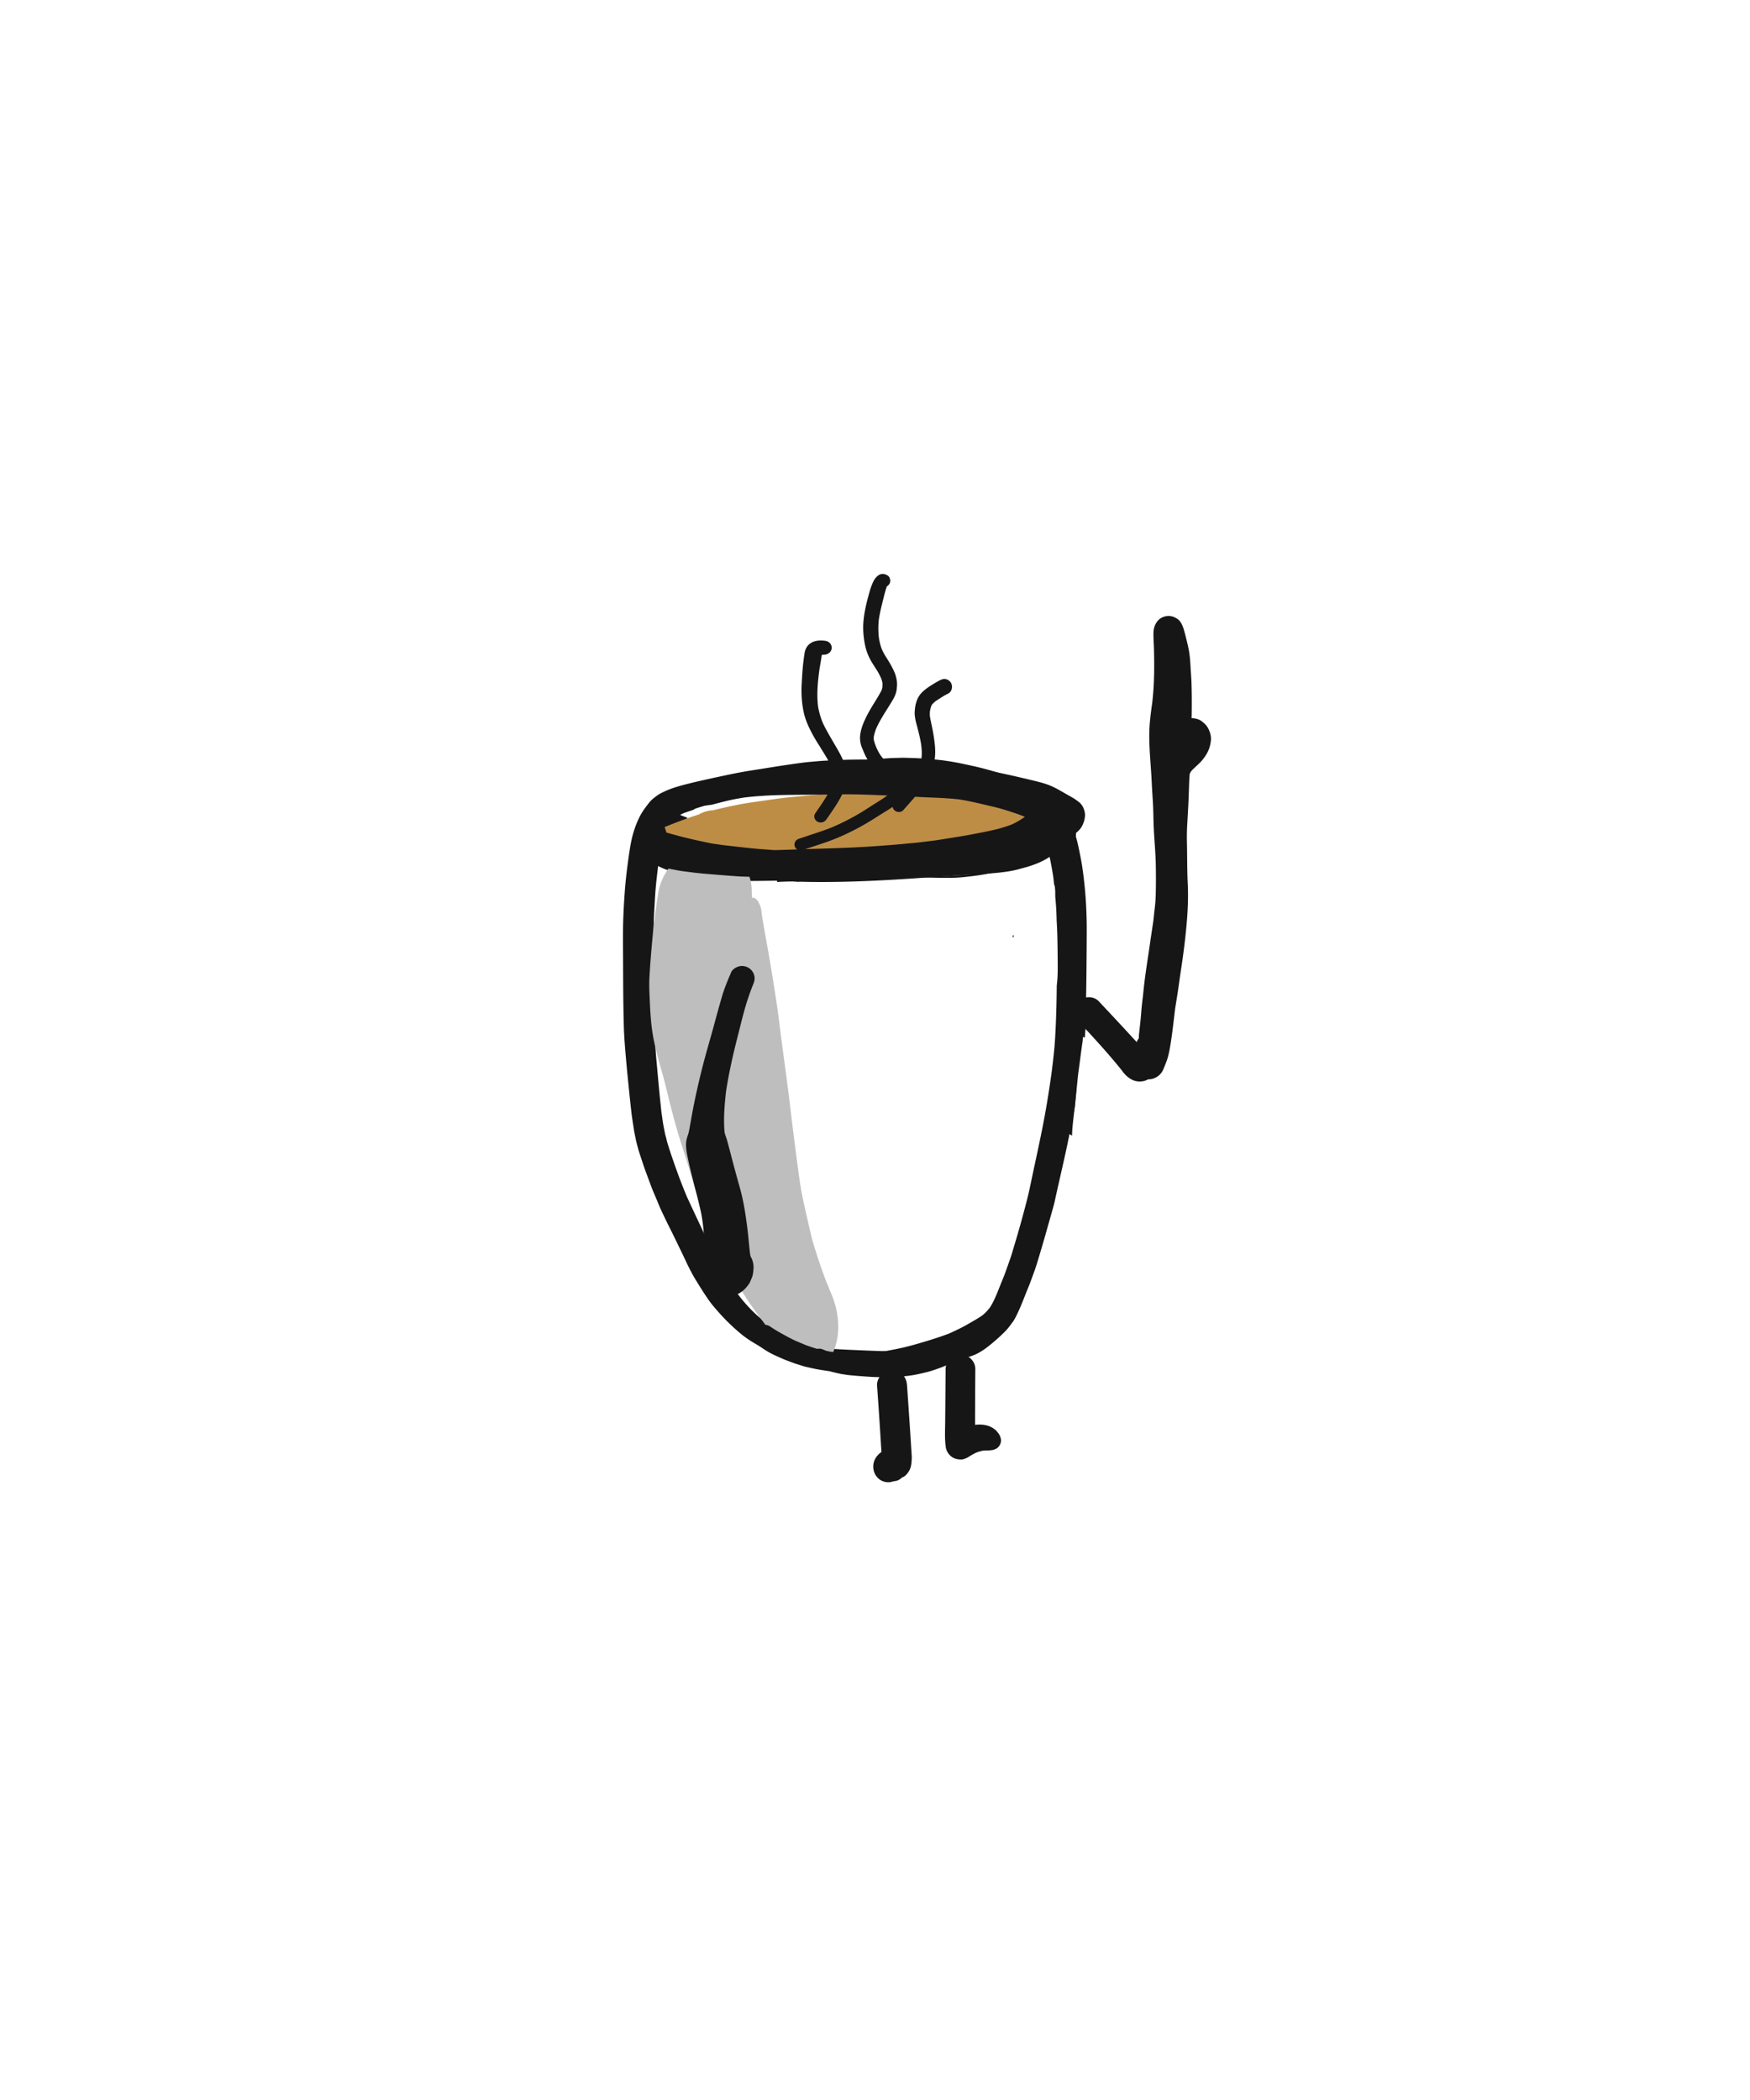 <svg width="500" height="600" xmlns="http://www.w3.org/2000/svg"><g fill="none" fill-rule="evenodd"><path d="M310.5 265.73c0-6.186-.416-12.381-1.355-18.5-.223-1.433-.517-2.855-.805-4.278-.29-1.41-.61-2.82-1.024-4.197-.452-1.507-1.253-2.836-1.944-4.234-.71-1.431-1.713-2.673-2.868-3.77-1.028-.975-2.06-1.979-3.154-2.882-1.287-1.063-2.592-2.116-4.064-2.915-1.308-.71-2.695-1.275-4.055-1.874-1.605-.705-3.231-1.379-4.896-1.93a85.711 85.711 0 00-8.326-2.291c-3.256-.725-6.545-1.414-9.865-1.758-1.756-.181-3.5-.32-5.263-.432-1.45-.09-2.908-.114-4.364-.161-.82-.028-1.655.026-2.479.043a38.98 38.98 0 00-1.962.077c-1.776.123-3.546.262-5.315.428-3.24.305-6.438.917-9.588 1.727-1.546.398-3.088.79-4.605 1.297-1.419.474-2.809 1.05-4.196 1.61-.873.355-1.737.728-2.597 1.115a14.54 14.54 0 00-2.613 1.53c-.595.434-1.16.88-1.662 1.408.894-.157 1.79-.307 2.686-.45 2.512-.396 5.016-.815 7.548-1.095 2.31-.258 4.613-.547 6.936-.688 1.696-.104 3.39-.206 5.087-.311.816-.048 1.642-.137 2.46-.144l8.285-.068c.944-.01 1.892.06 2.836.093 1.315.048 2.627.096 3.94.141 1.302.046 2.61.194 3.909.29.259.018.515.04.775.063a138.78 138.78 0 013.998-.237c.696-.032 1.323.328 1.726.863.204.028.41.06.614.098 1.214.227 2.429.458 3.638.703 2.193.446 4.383.94 6.552 1.489 1.656.418 3.36.792 4.83 1.7.385.237.783.512 1.072.871 1.2.39 2.381.845 3.518 1.412.94.466 1.842 1.001 2.715 1.581.637.426 1.301.922 1.715 1.582.235.371.393.744.516 1.166.055.188.085.466.085.744 0 .275-.03.549-.098.735-.148.403-.3.78-.537 1.14-.182.28-.391.515-.632.738-.389.36-.869.673-1.342.91-1.107.553-2.274.965-3.431 1.4-1.043.391-2.104.755-3.191.999-1.117.25-2.24.426-3.364.637-1.08.205-2.163.396-3.245.59-1.135.2-2.267.414-3.41.578-1.407.203-2.817.382-4.227.55a319.998 319.998 0 01-14.14 1.35c-1.044.076-2.081.15-3.13.182-1.198.037-2.404.105-3.604.105-2.575.002-5.147-.005-7.723-.048-2.167-.039-4.34-.077-6.505-.177-1.346-.062-2.699-.091-4.045-.187-1.317-.093-2.633-.186-3.953-.282-.514-.037-1.028-.077-1.541-.121 1.323.551 2.683 1.029 4.023 1.516 2.913 1.06 5.976 1.755 9.005 2.39 3.28.69 6.623 1.156 9.961 1.459 3.24.293 6.47.516 9.72.648 3.072.126 6.145.217 9.217.126 1.533-.046 3.045-.223 4.564-.403a69.567 69.567 0 005.395-.833c2.947-.579 5.778-1.707 8.582-2.75 1.877-.696 3.75-1.386 5.592-2.169.8-.339 1.595-.687 2.373-1.078.108-.055.216-.112.322-.169a115.846 115.846 0 011.31 6.805c.107.856.204 1.713.294 2.57.16.3.24.621.24.963.082.67.082 1.36.08 2.045v.375c.062.715.122 1.431.18 2.148.124 1.542.185 3.086.215 4.632.087 1.466.158 2.933.197 4.403.058 2.29.088 4.577.102 6.869.004.767.014 1.534.014 2.301 0 1.33-.028 2.654-.16 3.976-.038.39-.079.78-.122 1.17a358.625 358.625 0 01-.069 4.684 275.757 275.757 0 01-.405 10.43c-.188 3.144-.57 6.264-.953 9.389-.825 5.993-1.796 11.96-3.022 17.887a974.92 974.92 0 01-2.1 9.916c-.631 2.911-1.182 5.85-1.916 8.735a305.64 305.64 0 01-3.768 13.524c-.328 1.082-.621 2.183-.996 3.246l-1.413 3.99c-.411 1.163-.907 2.3-1.362 3.448-.36.906-.723 1.807-1.087 2.71-.607 1.4-1.212 2.807-2.072 4.075-.557.689-1.146 1.356-1.803 1.95-.973.876-1.97 1.71-2.993 2.521a17.569 17.569 0 01-2.436 1.537 14.08 14.08 0 01-.775.239 98.234 98.234 0 01-3.925 2.137c-1.385.715-2.77 1.459-4.228 2.012-.682.257-1.357.499-2.074.647a46.14 46.14 0 01-1.199.223 52.98 52.98 0 01-2.608.37 37.5 37.5 0 01-3.536.256c2.69.982 5.478 1.545 8.287 2.073.664.125 1.332.23 2.001.337 1.665.266 3.336.6 5.026.51 1.173-.067 2.358-.285 3.493-.579 1.053-.272 2.109-.616 3.086-1.099 1.797-.885 3.393-2.167 4.913-3.462 1.194-1.015 2.333-2.052 3.418-3.186.688-.722 1.264-1.554 1.867-2.349.702-.926 1.169-2 1.66-3.045.82-1.746 1.505-3.56 2.22-5.35.52-1.305 1.08-2.605 1.546-3.927.509-1.443 1.078-2.875 1.523-4.336.963-3.16 1.897-6.322 2.793-9.504.425-1.514.857-3.025 1.282-4.538.378-1.354.797-2.715 1.094-4.09 1.327-6.111 2.802-12.192 4.04-18.322.564-2.802 1.169-5.601 1.673-8.414.014-.15.03-.3.043-.451l.81-8.19c.075-.77.198-1.54.298-2.306l.594-4.528c.15-1.138.313-2.27.482-3.402.12-1.7.268-3.4.42-5.096.166-1.855.307-3.717.526-5.565.007-.25.011-.498.015-.749.123-6.511.169-13.023.203-19.534v-.733zm-74.123 101.618l.17.304.076-.295a4.967 4.967 0 01-.245-.009" fill="#161616"/><path d="M226.05 244.21c-.723-.064-1.444-.135-2.164-.21-.234.808-.463 1.62-.696 2.43-.163.557-.246 1.146-.369 1.711A1378.091 1378.091 0 01222 252l.155-.01c.451-.031.902-.056 1.353-.071.616-.022 1.233-.047 1.847-.06.97-.025 1.927.008 2.888.072l.123-.63c.243-1.22.42-2.473.763-3.674.29-1.016.569-2.037.871-3.053-1.318-.116-2.635-.244-3.95-.364m-2.575 82.238l.027.124.023-.144-.05.02" fill="#161616"/><path d="M282.059 248.513l-.044.007-.043.005.087-.012m9.324-20.55c2.155.505 4.349.97 6.424 1.755.987.487 1.932 1.037 2.87 1.606.27.165.545.33.821.49a3.719 3.719 0 00-2.74 2c.147.277.259.562.35.873.054.189.086.466.086.744 0 .275-.03.55-.1.734-.149.403-.302.78-.54 1.14-.182.28-.393.513-.635.736-.39.36-.873.673-1.348.91-1.113.552-2.286.964-3.449 1.398-1.047.392-2.114.755-3.206.999-1.122.25-2.251.425-3.38.637-1.086.204-2.174.395-3.262.588-1.14.2-2.278.414-3.425.578-1.415.202-2.832.382-4.25.55a322.588 322.588 0 01-14.21 1.349c-1.049.075-2.09.15-3.144.182-1.205.036-2.416.104-3.623.104-2.587.002-5.172-.004-7.761-.048-2.178-.038-4.36-.077-6.536-.177-1.354-.061-2.713-.09-4.066-.187a2403.92 2403.92 0 01-3.972-.281c-2.27-.16-4.539-.403-6.804-.62-2.468-.24-4.925-.545-7.386-.847-2.503-.312-4.998-.727-7.492-1.119-1.172-.184-2.351-.345-3.524-.53-1.536-.241-3.108-.45-4.61-.857a25.323 25.323 0 01-2.587-.855c-.786-.31-1.565-.643-2.217-1.196-1.22-1.04-1.842-2.767-1.494-4.337.05-.228.12-.451.205-.668l-.183-.06c-.64-.206-1.268-.482-1.896-.732a19.4 19.4 0 011.108-.53c.88-.319 1.767-.612 2.659-.887.32-.246.666-.456 1.027-.623 1.114-.51 2.336-.609 3.536-.766.24-.032.481-.06.722-.086l.364-.096a250.36 250.36 0 018.924-2.187c.893-.2 1.79-.38 2.691-.55.147-.029.295-.058.442-.085 1.157-.211 2.313-.42 3.47-.632 2.276-.416 4.55-.835 6.835-1.194l.272-.043c1.357-.231 2.715-.454 4.077-.662l.84-.088a86.58 86.58 0 012.396-.301c2.323-.257 4.638-.545 6.97-.686l5.114-.312c.82-.048 1.65-.137 2.472-.144l8.326-.068c.949-.008 1.902.06 2.85.093 1.321.048 2.64.096 3.958.142.245.008.49.02.734.035a62.538 62.538 0 014.528.28c1.153-.079 2.309-.148 3.464-.2.7-.029 1.333.33 1.737.862.206.03.411.062.615.098 1.22.228 2.44.457 3.656.703 2.204.446 4.404.939 6.585 1.487.672.17 1.352.33 2.022.524 1.566.338 3.129.691 4.69 1.057m18.484 3.83c-.267-1.034-.742-1.96-1.597-2.625-.613-.478-1.213-.923-1.893-1.303-.704-.396-1.405-.794-2.104-1.196-1.2-.69-2.384-1.39-3.646-1.965-1.501-.682-3.085-1.117-4.683-1.513-1.574-.39-3.155-.756-4.735-1.127-2.948-.694-5.912-1.299-8.871-1.933-3.177-.68-6.345-1.424-9.545-1.979-.957-.166-1.917-.366-2.884-.468l-2.745-.293c-1.364-.146-2.744-.205-4.115-.25-3.28-.11-6.557-.126-9.837-.137-3.295-.011-6.589 0-9.884.041-1.523.018-3.042.084-4.564.13-.677.02-1.355.074-2.032.113-.768.043-1.54.064-2.308.132-1.78.157-3.566.285-5.337.523-1.76.239-3.515.48-5.27.748-3.083.471-6.159.98-9.24 1.456-2.998.464-5.956 1.091-8.92 1.726-2.984.638-5.979 1.287-8.94 2.03-1.452.364-2.898.737-4.315 1.22-.86.29-1.74.638-2.557 1.02a28.37 28.37 0 00-1.009.487c-.809.42-1.508.987-2.223 1.544-.533.419-.974.94-1.388 1.469-.676.867-1.323 1.73-1.89 2.67-.834 1.382-1.457 2.892-1.99 4.412-.967 2.753-1.394 5.707-1.796 8.587-.467 3.342-.86 6.717-1.088 10.085-.22 3.238-.407 6.487-.446 9.732-.032 2.961-.005 5.922.007 8.883.023 6.536.03 13.076.228 19.61.099 3.178.382 6.348.66 9.516.278 3.113.598 6.22.908 9.326.165 1.628.35 3.256.53 4.885.204 1.828.506 3.647.777 5.469.11.734.284 1.467.426 2.197a26.8 26.8 0 00.459 2c.187.692.347 1.397.572 2.075l.902 2.733a94.586 94.586 0 001.444 4.111c.59 1.545 1.127 3.123 1.774 4.644l1.022 2.42c.383.91.74 1.846 1.163 2.74.699 1.475 1.39 2.952 2.123 4.411 1.47 2.923 2.89 5.868 4.305 8.817.636 1.328 1.241 2.677 1.932 3.977.363.687.715 1.38 1.115 2.047.464.775.937 1.544 1.412 2.31a99.223 99.223 0 002.498 3.843c.947 1.385 2.062 2.67 3.175 3.92a55.699 55.699 0 006.49 6.234c1.28 1.039 2.675 1.935 4.096 2.763 1.435.84 2.877 1.626 4.388 2.324 1.559.723 3.172 1.303 4.801 1.845a124.11 124.11 0 004.65 1.475c.808.234 1.62.453 2.442.644 1.054.245 2.14.368 3.216.484 1.294.14 2.61.095 3.91.112 1.481.015 2.96.008 4.44.015 1.466.005 2.933.018 4.398.018 1.522 0 3.053.055 4.573-.006 1.455-.06 2.916-.089 4.37-.2a123.7 123.7 0 005.018-.469c3.115-.366 6.203-.93 9.106-2.156 1.784-.752 3.491-1.648 5.171-2.612 1.714-.985 3.285-2.09 4.63-3.546.75-.812.807-2.058 0-2.86-.758-.755-2.125-.812-2.875 0-.49.53-1.01 1.025-1.565 1.489-1.92 1.353-4.057 2.451-6.212 3.389-1.986.798-4.045 1.262-6.159 1.573-2.431.294-4.88.366-7.324.457-2.028.073-4.064.032-6.091-.04a918.59 918.59 0 01-7.04-.285c-2.502-.11-5.03-.207-7.518-.48-3.62-.566-7.062-1.947-10.456-3.293-1.255-.568-2.523-1.128-3.691-1.856a86.609 86.609 0 01-3.984-2.642 39.797 39.797 0 01-3.538-3.167 45.43 45.43 0 01-3.281-3.727c-1.49-1.954-2.9-3.937-4.139-6.061-1.397-2.388-2.722-4.794-3.883-7.304-2.386-5.16-4.859-10.28-7.217-15.45a168.86 168.86 0 01-2.167-5.479 250.57 250.57 0 01-2.333-6.615c-.332-.966-.622-1.949-.93-2.921-.176-.556-.295-1.133-.444-1.697-.11-.423-.244-.846-.325-1.276-.203-1.087-.447-2.176-.603-3.27-.134-.935-.267-1.871-.402-2.806-.311-2.975-.629-5.947-.887-8.924-.276-3.178-.61-6.356-.83-9.541-.438-6.338-.46-12.687-.486-19.038-.02-5.538-.062-11.078.013-16.612.02-1.477.14-2.961.216-4.437.07-1.317.146-2.634.235-3.948.185-2.65.514-5.292.825-7.93.325-2.255.695-4.518 1.3-6.712a194.19 194.19 0 002.94 2.035c1.533 1.041 3.06 2.098 4.643 3.065 1.925 1.176 4.048 2.11 6.283 2.476 1.19.196 2.39.362 3.586.514 3.137.4 6.28.762 9.43 1.067 1.441.141 2.879.273 4.326.366 1.668.107 3.341.266 5.011.316 1.881.057 3.762.114 5.641.168 1.556.048 3.12-.025 4.676-.047 2.928-.041 5.853-.194 8.774-.36h.013c1.509.055 3.015.112 4.52.162 1.68.06 3.37.02 5.052.03 1.355.009 2.72.061 4.075.017l5.935-.181c1.063-.035 2.132-.025 3.192-.11l5.21-.404a493.59 493.59 0 012.152-.168c.368-.03.695-.078 1.067-.13l.03-.004c.026-.004.053-.009.08-.012l.557-.075c-.154.02-.307.042-.46.063l1.317-.177-.098.014c.366-.048.734-.098 1.102-.148h.004c.215-.03.428-.059.642-.086l.28-.039c.255-.032.514-.066.77-.102h.002l.144-.019.881-.12a2.08 2.08 0 01-.084.011l.126-.015.034-.005-.007.001c.191-.024.382-.051.572-.076l.025-.003-.258.035a6.225 6.225 0 00-.01.001l-.294.04.531-.071.197-.027-.164.023.143-.02.135-.018-.022.002.046-.006h.002c.003 0 .006 0 .009-.002l-.004.001.02-.003-.05.007-.11.014c2.297-.307 4.576-.728 6.861-1.115a92.004 92.004 0 005.391-1.073c1.973-.453 3.934-.912 5.842-1.587.788-.28 1.552-.58 2.322-.917 1.303-.568 2.438-1.241 3.513-2.185.708-.621 1.071-1.608 1.376-2.458.137-.387.175-.798.164-1.215.782-.614 1.438-1.325 1.863-2.249.4-.87.699-1.869.699-2.854 0-.364-.041-.725-.133-1.08" fill="#161616"/><path d="M282.791 248.425l.011-.004-.03.009-.043.011.013-.003-.019.006a.01.01 0 01.006-.003l-.24.063a.06.06 0 00-.014.002h-.003l-.004.001c.007 0 .013-.002.02-.003l-.12.031-.01.003a269.304 269.304 0 01-.358.092l.358-.092.135-.034.002-.001-.002.001.226-.059-.224.058c.167-.043.336-.086.505-.133l-.209.055m.068.595l-.141.021c.047-.009.095-.015.141-.021m-.203.027l.057-.006-.219.029.162-.023-.165.024-.187.023a.858.858 0 01.032-.004l.11-.013-.188.024a.009.009 0 01-.005.001l.196-.026.146-.018.102-.014a.918.918 0 00.02-.003c.049-.006.098-.014.145-.021h-.003l.021-.003.006-.001-.001.001.004-.001h-.003l.012-.001h.005a46.973 46.973 0 01-.247.032" fill="#161616"/><path d="M282.507 248.498l-.019.003c.01 0 .017 0 .024-.003h-.005" fill="#161616"/><path d="M282.486 248.502l.01-.001.019-.003-.03.004z" fill="#161616"/><path d="M282.49 248.501h.01l.01-.003a.918.918 0 00-.02.003" fill="#161616"/><path d="M282.512 248.498h-.003l-.04.006.063-.008a.123.123 0 01-.02.002m-1.046.006l-.01.001.088-.01-.078.009m.048-.006a120687956860.437 120687956860.437 0 00.026-.003c.007 0 .013-.002.019-.003l-.045.006m-.637-.092l-.732.183-.145.036c.291-.07.584-.145.877-.219.041-.01.082-.02.123-.032l-.123.032m-4.502 1.111l-.05.007c.117-.015.234-.031.35-.048l-.3.041m-70.755-12.965c-.373.06-.747.116-1.12.172.547.266 1.1.49 1.657.668.058.02.112.035.168.055a4.09 4.09 0 01.175-.387c-.293-.168-.587-.337-.88-.508m99.064 26.526l-.007-.007-.233-.278a1.39 1.39 0 00-.256-.331 1.497 1.497 0 00-.93-.394 2.4 2.4 0 00-1.258.034l.001.013c.112 1.627.206 3.254.26 4.885a2.2 2.2 0 001.391-.826l.158-.077c.414-.218.596-.484.874-.832.208-.337.314-.703.316-1.092a2.077 2.077 0 00-.316-1.095m-15.344 4.255l.004.141c.004.097.004.191.008.289.07.011.14.023.211.039l.097-.604-.32.135" fill="#161616"/><path d="M300.292 234.153c-.09-1.03-1.298-3.56-2.075-4.24-1.494-1.304-2.874-2.604-4.901-2.986a101.76 101.76 0 00-4.045-.663c-1.451-.213-2.888-.296-4.353-.367-3.207-.153-6.405-.325-9.619-.383-3.168-.057-6.343.074-9.512.152-6.464.158-12.925.316-19.385.548-6.828.245-13.657.893-20.456 1.544-3.405.328-6.79.879-10.179 1.345-3.59.495-7.177 1.237-10.698 2.08-.41.1-.82.202-1.229.309a9.12 9.12 0 00-4.136 1.198c-3.287 1.045-6.52 2.279-9.704 3.57-1.52.617-2.727 2.264-3.205 3.785a6.484 6.484 0 00.38 4.815 6.416 6.416 0 003.758 3.228c1.65.527 3.221.289 4.777-.384.592-.256 1.186-.509 1.78-.76a9.226 9.226 0 003.978 2.557c2.43.477 4.735.8 7.19.94 1.506.086 3.012.06 4.517.024 3.196-.076 6.403.018 9.6.034 3.13.014 6.264-.16 9.396-.23 3.262-.068 6.523-.1 9.785-.132 6.289-.06 12.566.121 18.852.238 6.954.129 13.931-.16 20.833-1.037a103.94 103.94 0 004.758-.716c2.257-.39 4.363-1.1 6.511-1.909 1.413-.532 2.69-1.296 3.882-2.24 2.209-1.752 3.457-4.354 3.685-7.15.017-.198.023-.398.023-.598 0-.858-.13-1.716-.208-2.572" fill="#BD8D46"/><path d="M188.964 235.89l-.164.21c.053-.073.107-.144.164-.21m3.477-2.183a48.533 48.533 0 013.353-1.674c1.64-.648 3.322-1.15 5.007-1.677.628-.197 1.282-.332 1.921-.498.567-.145 1.134-.313 1.708-.436 1.387-.293 2.77-.645 4.167-.882l3.897-.66c1.26-.142 2.516-.293 3.78-.385 1.67-.122 3.33-.227 5.004-.284 3.235-.11 6.473-.118 9.708-.138 3.244-.023 6.487-.084 9.73-.118 2.924-.032 5.845.056 8.766.17 4.221.161 8.444.337 12.661.56 3.985.213 7.98.263 11.942.724 3.314.514 6.58 1.363 9.844 2.115 1.544.357 3.042.816 4.549 1.302 1.4.454 2.787.923 4.155 1.459l.191.088-.056.048a23.047 23.047 0 01-3.716 2.156c-2.86 1.106-5.883 1.758-8.893 2.331-1.446.277-2.892.58-4.344.825-2.81.475-5.622.925-8.44 1.359l-4.203.529c-1.566.198-3.146.311-4.715.466-2.966.29-5.95.502-8.92.71-6.605.469-13.226.605-19.842.825-2.816.096-5.633.2-8.449.27-.934-.067-1.867-.145-2.798-.21-2.96-.205-5.91-.541-8.859-.882-1.015-.116-2.03-.232-3.046-.35l-1.596-.232c-.624-.09-1.259-.152-1.876-.281-1.553-.323-3.108-.639-4.654-.998-1.569-.363-3.128-.727-4.683-1.152-.663-.18-1.325-.361-1.988-.54-.432-.118-.87-.25-1.313-.373a23.252 23.252 0 01-.802-2.524c.906-.595 1.853-1.122 2.81-1.643m102.034-2.297a2.12 2.12 0 01-.039.32l-.004.01c.014-.11.03-.221.043-.33m.63 3.115c.055.066.108.134.155.205-.054-.068-.107-.139-.161-.21.002.003.004.003.006.005m8.99-.209a3.69 3.69 0 00-1.217-.45c.214-.897.253-1.831-.013-2.724-.467-1.552-1.53-3.065-2.953-3.899-1.489-.872-3.083-1.576-4.679-2.224-1.386-.563-2.8-1.025-4.223-1.479-1.314-.42-2.62-.854-3.966-1.159-2.915-.66-5.831-1.374-8.77-1.917-3.306-.611-6.63-.857-9.986-.943-3.263-.082-6.525-.2-9.79-.266-6.063-.12-12.124-.386-18.189-.177-3.299.113-6.598.254-9.897.35-3.237.093-6.473.195-9.706.4-3.271.206-6.506.69-9.749 1.163-.753.111-1.505.311-2.251.466-.665.136-1.341.247-2.002.413-1.463.368-2.957.675-4.4 1.118-1.515.466-3.024.918-4.513 1.46-.951.346-1.9.682-2.832 1.078a33.818 33.818 0 00-4.713 2.422c-.9.559-1.799 1.113-2.684 1.695-1.78 1.163-3.944 2.746-3.778 5.13.083 1.177.57 2.301.96 3.406.006.015.01.033.017.05-.469.34-.872.778-1.179 1.301-.822 1.402-.728 2.997 0 4.403.519 1.007 1.628 1.786 2.527 2.413.512.357 1.077.648 1.628.941a21.614 21.614 0 004.845 1.87c2.98.756 6.026 1.267 9.052 1.801 1.856.328 3.745.482 5.624.616a60.86 60.86 0 004.141.136c3.333.012 6.664-.03 9.998-.081l.222-.002c1.025.068 2.049.118 3.075.161l.117-.003c1.16-.031 2.3.028 3.453.128 12.02.327 24.048-.316 36.038-1.161 2.832-.2 5.66-.43 8.494-.627 2.78-.191 5.567-.312 8.349-.473a88.443 88.443 0 004.187-.318c1.974-.211 3.966-.498 5.883-1.03.88-.242 1.767-.477 2.643-.743 1.865-.567 3.704-1.301 5.366-2.321.66-.405 1.294-.864 1.917-1.325a69.144 69.144 0 002.291-1.763c.277-.225.528-.48.772-.738.796-.845 1.254-1.74 1.632-2.829a2.98 2.98 0 00.164-.995c0-1.311-.795-2.627-1.906-3.274" fill="#161616"/><g fill="#161616"><path d="M258.996 225.625a8.749 8.749 0 00-.088-.758 8.66 8.66 0 00-.392-.991c-.23-.509-.596-.943-.939-1.375-.677-.86-1.468-1.622-2.217-2.412-1.237-1.302-2.47-2.625-3.588-4.035-.573-.798-1.028-1.657-1.419-2.559-.283-.723-.557-1.44-.703-2.204a6.709 6.709 0 01.008-.843c.145-.759.378-1.488.648-2.21.921-2.108 2.165-4.064 3.387-5.997.29-.457.571-.915.85-1.378.148-.24.292-.483.44-.723.446-.742.819-1.5 1.048-2.344.182-.682.241-1.423.267-2.13.028-.826-.126-1.68-.342-2.469-.323-1.161-.904-2.236-1.475-3.285-.292-.534-.609-1.043-.929-1.557l-.621-.998a16.141 16.141 0 01-.987-1.881 16.21 16.21 0 01-.834-3.268 23.185 23.185 0 01-.006-5.24c.317-2.068.83-4.093 1.34-6.12.279-1.114.566-2.235.941-3.323a1.821 1.821 0 00.91-1.135c.196-.722-.102-1.705-.812-2.04-.21-.1-.42-.195-.633-.279a2.956 2.956 0 00-.726-.07c-.43-.006-.869.17-1.213.422-.87.64-1.36 1.58-1.758 2.572-.28.697-.527 1.42-.728 2.146-.235.857-.47 1.717-.69 2.58-.505 1.987-.891 4.008-1.051 6.055-.157 2.011.022 4.032.364 6.015a15.74 15.74 0 002.061 5.452c.467.772.964 1.526 1.447 2.287.437.694.826 1.457 1.17 2.204.16.435.292.873.387 1.33.033.427.03.847-.006 1.274a6.722 6.722 0 01-.232.905c-.716 1.386-1.558 2.712-2.373 4.039-1.07 1.743-2.097 3.562-2.862 5.465-.374.937-.672 1.897-.822 2.897-.075.506-.12.99-.097 1.497.025.598.14 1.215.301 1.791.113.413.313.812.473 1.21.183.463.377.924.581 1.377.383.854.854 1.67 1.412 2.418.716.956 1.519 1.826 2.319 2.709.476.53.978 1.04 1.468 1.554.94.985 1.923 1.923 2.795 2.968.075.113.146.228.213.344a9.243 9.243 0 01-.222.335c-.41.477-.86.893-1.345 1.29-1.06.805-2.184 1.504-3.31 2.211-1.35.847-2.674 1.727-4.03 2.562-2.633 1.626-5.413 3.045-8.245 4.288-1.575.664-3.187 1.222-4.807 1.762-1.7.57-3.401 1.139-5.102 1.702-.863.28-1.412 1.164-1.161 2.085.232.86 1.18 1.464 2.043 1.183a763.785 763.785 0 006.463-2.142 60.19 60.19 0 006.737-2.767 70.856 70.856 0 006.423-3.492c1.041-.64 2.07-1.302 3.109-1.954 1.029-.646 2.08-1.257 3.081-1.951.816-.563 1.61-1.18 2.322-1.874.424-.416.778-.908 1.114-1.398.12-.17.229-.346.323-.53.154-.273.324-.77.324-1.115a.886.886 0 00-.004-.082"/><path d="M234.498 187.249c-.064.046-.127.092-.192.137a2.8 2.8 0 01.192-.137zm.231-.102a2.23 2.23 0 00-.047.103c.013-.035.027-.068.042-.101l.005-.002zm.152-.59a5.418 5.418 0 01-.027.202c.01-.067.02-.135.027-.203zm.055.472a7.88 7.88 0 00-.094.037c.032-.013.063-.026.094-.037zm6.823 32.762c-.156-.8-.433-1.583-.758-2.336-.927-2.15-2.189-4.154-3.362-6.19-.867-1.498-1.73-2.986-2.47-4.544a21.41 21.41 0 01-1.43-4.818c-.45-3.574-.082-7.168.397-10.725.227-1.344.467-2.683.663-4.03l.004-.018c.075-.018.15-.034.227-.048.153-.01.305-.017.458-.019 1.166-.04 2.14-.883 2.14-2.004 0-.532-.226-1.045-.628-1.418-.433-.409-.924-.53-1.512-.59-1.354-.133-2.72-.043-3.87.703-1.033.672-1.57 1.73-1.743 2.872a83.25 83.25 0 00-.43 3.29c-.196 1.808-.287 3.616-.388 5.43-.156 2.743 0 5.504.585 8.2.565 2.583 1.775 4.983 3.088 7.297.528.928 1.124 1.83 1.685 2.746 1.063 1.737 2.187 3.455 3.057 5.29a12.5 12.5 0 01.688 2.292 8.238 8.238 0 01-.013 1.62 11.335 11.335 0 01-.687 2.296c-1.233 2.587-2.91 4.952-4.554 7.317-.552.788-.176 1.906.66 2.362.9.494 1.979.167 2.527-.618 1.786-2.568 3.636-5.136 4.895-7.976.595-1.34.924-2.735 1.004-4.186a4.57 4.57 0 00.008-.266c0-.648-.122-1.299-.24-1.929zm29.95-24.687a2.243 2.243 0 00-1.328-1.027c-.61-.169-1.16-.044-1.713.226-.935.457-1.804 1.001-2.686 1.558-.962.61-1.875 1.265-2.668 2.089-.932.964-1.441 2.172-1.726 3.47-.146.657-.212 1.344-.25 2.018-.037.674.07 1.349.18 2.013.127.744.355 1.482.547 2.217.457 1.745.892 3.49 1.152 5.277.145 1.186.206 2.347.087 3.535a15.366 15.366 0 01-.82 3.015c-.397.876-.85 1.72-1.357 2.536-.462.74-.985 1.44-1.514 2.13-1.294 1.633-2.717 3.165-4.094 4.73-.654.743-.73 1.844 0 2.578.667.67 1.907.744 2.564 0 .891-1.008 1.779-2.016 2.674-3.024a52.075 52.075 0 002.683-3.323c1.73-2.309 3.034-4.945 3.55-7.8.255-1.428.262-2.836.132-4.274a46.235 46.235 0 00-.676-4.554c-.25-1.292-.546-2.574-.765-3.873-.035-.45-.03-.893.008-1.346.092-.54.219-1.068.397-1.585.07-.138.146-.27.228-.402a9.04 9.04 0 01.877-.859c.645-.46 1.324-.873 1.99-1.3a17.677 17.677 0 011.732-.97c.717-.357 1.087-1.144 1.087-1.925a2.26 2.26 0 00-.291-1.13"/></g><path d="M209.853 292.453l-.023-.275c.01.092.016.185.023.275m27.585 77.033c-2.127-4.925-3.812-10.065-5.363-15.198-2.713-11.29-4.977-22.685-7.45-34.027-.644-2.944-1.342-5.876-2.027-8.809-.714-3.062-1.558-6.107-2.192-9.187-1.151-5.612-1.979-11.306-2.801-16.979a14.502 14.502 0 00-.238-1.645c-.878-6.086-1.45-12.216-2.014-18.338a745.645 745.645 0 01-.577-10.733 12.235 12.235 0 00-.686-4.18c-.453-1.176-1.337-2.9-2.87-2.9-.923.103-1.623.559-2.102 1.367-.23.313-.43.663-.603 1.037-.387-1.216-.897-2.396-1.618-3.416-1.227-1.74-2.547-2.812-4.724-2.976-.362-.027-.898.219-1.245.318-2.054.593-4.082 1.283-6.099 1.99-.595.213-1.188.429-1.762.693-.93.425-2.214 1.68-2.545 2.316l-.21.402a15.97 15.97 0 00-2.31 6.296c-.132.75-.232 1.498-.335 2.25-.4 2.876-.838 5.735-1.099 8.63-.398 4.403-.815 8.813-1.03 13.23-.091 1.867 0 3.782.082 5.65.147 3.4.32 6.817.868 10.177.72 4.424 2.061 8.724 3.253 13.042.594 2.4 1.175 4.802 1.783 7.198 1.023 4.025 2.115 7.979 3.393 11.924a447.808 447.808 0 012.815 9.012c.426 1.423.815 2.855 1.323 4.249a126.33 126.33 0 001.63 4.174c1.186 2.919 2.32 5.858 3.591 8.743a161.774 161.774 0 005.314 10.92 83.636 83.636 0 004.786 7.883c1.655 2.407 3.44 4.738 5.176 7.085 2.08 2.815 4.541 5.32 7.201 7.59.842.719 1.767 1.254 2.736 1.776 1.217.65 2.591 1.081 3.92 1.41 1.354.336 3.19-1.502 3.716-2.371 1.661-2.746 2.375-5.867 2.375-9.019 0-3.287-.775-6.609-2.062-9.584" fill="#BEBEBE"/><path d="M225.666 244.44c-2.555-.508-5.223-.493-7.823-.621-2.408-.118-4.827-.216-7.227-.435-2.6-.235-5.198-.47-7.796-.719-1.47-.14-2.937-.293-4.41-.417-1.919-.161-3.836-.328-5.765-.359a23.97 23.97 0 00-1.72.046c-.704-.12-1.409-.24-2.112-.363-.717-.127-1.368-.111-2.017.252a2.556 2.556 0 00-1.203 1.505c-.186.65-.09 1.36.265 1.94.316.522.924 1.046 1.562 1.157l.21.037c.37.623.982 1.12 1.773 1.349.88.254 1.795.396 2.695.567.977.19 1.965.398 2.953.527 2.239.293 4.486.593 6.738.77 2.143.17 4.285.347 6.426.517 1.051.085 2.105.148 3.157.222.572.04 1.148.04 1.722.059.815.026 1.624.054 2.438-.033a2.61 2.61 0 001.295-.337c.315-.176.587-.417.797-.7l.445.009c1.02.021 2.042.026 3.064.008 1.528-.026 3.025-.072 4.533-.348 1.08-.195 1.834-1.314 1.834-2.316 0-1.016-.755-2.101-1.834-2.317m65.83 125.284c0-.398-.102-.77-.304-1.116-.265-.45-.795-.93-1.338-1.016-.225-.038-.45-.067-.675-.092a2.72 2.72 0 00-1.263.355c-.563.325-.931.847-1.306 1.356-.267.365-.538.725-.812 1.084-1.418 1.81-2.82 3.688-4.594 5.17-1.54 1.101-3.217 2.026-4.854 2.97-1.716.99-3.525 1.823-5.33 2.638-2.818 1.052-5.68 1.932-8.567 2.774a77.409 77.409 0 01-4.37 1.161c-1.606.37-3.216.676-4.838.98-.37.05-.742.098-1.113.146-.506.067-1.018.157-1.529.188-1.222.077-2.442.171-3.666.196-3.064.06-6.145.08-9.196-.252-.626-.093-1.25-.21-1.857-.38a9.456 9.456 0 00-1.145-.456 2.412 2.412 0 00-1.241-.032 55.72 55.72 0 01-3.328-1.102 459.67 459.67 0 00-3.02-1.275 64.798 64.798 0 01-3.027-1.568 89.88 89.88 0 01-2.256-1.281c-.693-.407-1.354-.863-2.031-1.294-.756-.482-1.726-.399-2.453.06a2.474 2.474 0 00-.994.061c-.231.092-.463.189-.692.292-.541.239-.959.886-1.111 1.429-.239.856.036 1.683.622 2.325.58.638 1.243 1.143 1.933 1.656.696.514 1.418.99 2.161 1.435 1.007.605 2.07 1.096 3.144 1.566.711.312 1.42.653 2.15.928.74.276 1.483.555 2.224.83.447.17.895.304 1.354.441.67.2 1.342.45 2.024.605 1.263.285 2.517.588 3.791.804 1.01.17 2.02.323 3.03.467 1.06.297 2.137.531 3.213.766.27.06.553.09.825.132.495.08.995.171 1.493.218.611.057 1.222.122 1.835.171 1.368.112 2.733.216 4.103.303 1.35.084 2.693.11 4.044.13 1.254.019 2.52-.073 3.774-.134a41.842 41.842 0 004.168-.409c1.361-.204 2.69-.528 4.029-.842 1.479-.346 2.898-.858 4.32-1.382a28.946 28.946 0 004.276-1.995c1.897-1.071 3.717-2.365 5.257-3.9.721-.717 1.406-1.693 1.691-2.722.512-.31 1.02-.626 1.524-.948a39.569 39.569 0 002.949-2.058c.892-.69 1.626-1.57 2.364-2.41.437-.494.823-1.047 1.22-1.569.35-.456.7-.91 1.041-1.37.152-.204.303-.409.45-.614.192-.218.38-.44.563-.668.613-.761 1.342-1.605 1.342-2.63l-.003-.122m-66.478-47.3a637.39 637.39 0 01-.371-2.264c-2.556-.626-5.102-1.353-7.552-2.32a5.375 5.375 0 01-.194-.096c.636-1.287 1.4-2.511 2.14-3.734a83.131 83.131 0 013.554-5.37c.453-.63.493-1.65.3-2.377a3.096 3.096 0 00-1.372-1.844 2.932 2.932 0 00-2.304-.31c-.812.23-1.301.743-1.786 1.418-1.91 2.656-3.648 5.422-5.328 8.242-.487.814-.883 1.655-1.3 2.507-.4.82-.806 1.71-.806 2.649 0 2.34 1.867 3.93 3.712 4.919.813.435 1.693.758 2.545 1.112.979.408 1.987.736 2.99 1.069.8.268 1.612.5 2.417.75 1.342.414 2.697.775 4.05 1.148.095.025.19.05.286.077a297.523 297.523 0 01-.98-5.576m79.607-8.082a3.958 3.958 0 01-.49.286 10.5 10.5 0 00-.33.148c-1.04.478-1.774 1.576-2.112 2.616-.38 1.17-.19 2.559.432 3.621.554.947 1.41 1.58 2.287 2.192.625.436 1.251.867 1.88 1.295a38.456 38.456 0 01.152-2.63c.122-1.317.29-2.628.421-3.943l.208-2.13.425-4.297c-.903.997-1.846 1.973-2.873 2.842m2.279-23.263c-.825 1.492-.359 3.57 1.095 4.422.633.369 1.28.702 1.941.999.098-1.311.207-2.622.318-3.93.082-.971.159-1.943.24-2.915a2.998 2.998 0 00-3.594 1.424" fill="#161616"/><path d="M223.493 339.057c.352 2.55.697 5.1 1.11 7.642.114.704.23 1.407.346 2.11-.714-2.42-1.35-4.87-2.037-7.295-.288-1.019-.577-2.036-.867-3.054.071-.296.12-.602.147-.91.31.441.73.813 1.218.898l.083.609m9.812 26.985c-.04-.382-.073-.761-.11-1.14a38.668 38.668 0 00-.28-2.107 317.25 317.25 0 00-1.673-9.65c-1.11-5.933-2.245-11.875-3.05-17.86-.87-6.442-1.691-12.888-2.457-19.346-.774-6.539-1.7-13.065-2.562-19.596-.365-2.776-.667-5.564-1.073-8.336a585.7 585.7 0 00-3.028-18.535c-.268-1.504-.542-3.006-.799-4.51l-.497-2.929c-.073-.43-.127-.854-.163-1.29-.053-.607-.214-1.505-.443-2.01-.193-.433-.4-.86-.622-1.278a4.847 4.847 0 00-.726-.723c-.697-.582-1.51.048-1.913.6-.69.943-.847 2.288-.865 3.41-.047 2.843.222 5.683.4 8.514.122 1.93.147 3.852.33 5.779.142 1.486.403 2.922.681 4.387.539 2.83.859 5.706 1.305 8.55.293 1.865.602 3.725.91 5.585a1.5 1.5 0 00-.117.065 3.6 3.6 0 00-1.224 1.788 7.518 7.518 0 00-.451 2.023c-.136-.092-.274-.18-.413-.27-.792-.501-1.498-.038-1.98.621a3.883 3.883 0 00-.456.82c-.459-1.733-.916-3.466-1.373-5.2a2.543 2.543 0 00-.86-1.257c-.645-.382-1.189-.046-1.586.498a4.412 4.412 0 00-.627 1.72c-.19 1.106-.031 2.108.25 3.176l1.507 5.74a3.35 3.35 0 00-.583 1.108c-.11.421-.218.842-.325 1.262a9.08 9.08 0 000 2.908l.313 1.304c-.163.328-.29.668-.393.93-.399 1.013-.462 2.122-.478 3.194-.036 2.51.52 4.986 1 7.433a85.272 85.272 0 001.165 5.04 57.112 57.112 0 001.718 5.551c.345.927.781 1.804 1.24 2.681.147.283.324.539.524.773l.071.81c.03.406.058.812.08 1.218-.008.932.14 1.84.443 2.718.295.764.865 1.884 1.857 1.884a1.7 1.7 0 001.146-.592c.423 1.539.847 3.077 1.269 4.616.941 3.445 1.89 6.89 2.83 10.336.447 1.637 1 3.25 1.5 4.87a255.52 255.52 0 001.89 5.914c.718 2.143 1.587 4.343 2.919 6.18.393.546.917 1.005 1.41 1.46.415.379.987.456 1.511.604.547.155 1.512-.795 1.693-1.136.234-.432.457-.872.665-1.318.18-.645.343-1.293.49-1.942.152-.647.205-1.352.205-2.067 0-1.016-.107-2.054-.195-2.978" fill="#BEBEBE"/><path d="M260.375 414.235a992.365 992.365 0 00-.304-4.866c-.29-4.51-.604-9.016-.919-13.524-.084-1.182-.408-2.214-1.254-3.072a4.268 4.268 0 00-3.029-1.273c-1.13 0-2.23.46-3.028 1.273-.753.763-1.332 1.964-1.255 3.072.27 3.846.543 7.69.787 11.537.111 1.767.224 3.535.329 5.303.043.72.1 1.45.135 2.18-1.028.698-1.843 1.72-2.175 2.938-.526 1.941.254 4.089 1.985 5.116.942.56 2.2.747 3.261.42.393-.12.798-.168 1.2-.24a3.52 3.52 0 001.56-.92c.136-.06.276-.125.42-.193.743-.356 1.286-1.122 1.692-1.81.547-.927.634-2.042.702-3.092.013-.19.018-.382.018-.575 0-.756-.081-1.527-.125-2.274m18.061-1.416c-.005.033-.01.065-.013.098l.012-.103v.005m7.186-2.704c-.207-.452-.546-.816-.856-1.205-.234-.294-.865-.769-1.125-.918-.435-.253-.902-.49-1.385-.637-1.2-.362-2.442-.41-3.667-.255-.001-1.119.001-2.236.005-3.355.015-4.192.04-8.382.066-12.575.016-2.272-1.94-4.17-4.242-4.17-2.326 0-4.227 1.898-4.243 4.17-.039 5.15-.073 10.298-.13 15.447-.026 2.309-.15 4.604.188 6.897.228 1.531 1.443 2.951 2.997 3.324.72.172 1.627.265 2.338-.022.642-.26.92-.378 1.406-.701a15.43 15.43 0 012.105-1.144 12.21 12.21 0 011.72-.489 29.35 29.35 0 011.553-.063c.122-.002.247-.014.368-.02.357-.04.711-.084 1.066-.136.28-.102.554-.22.822-.348.634-.304 1.115-1.012 1.297-1.66a2.53 2.53 0 00.096-.681c0-.5-.155-.964-.38-1.459m41.629-131.5l-.045.329.045-.329m11.993-68.003c.007.037.01.075.015.113l-.015-.113m-8.307-33.4c-.923.995-1.293 2.095-1.368 3.415-.02.394-.017.783-.007 1.172.025.88.068 1.757.102 2.634.075 1.926.099 3.852.102 5.779.003 3.59-.148 7.173-.576 10.736-.28 1.946-.538 3.892-.693 5.853-.153 1.885-.163 3.8-.096 5.694.126 3.663.49 7.313.662 10.975.095 2.051.241 4.1.36 6.152.105 1.902.109 3.815.17 5.717.126 3.846.546 7.672.628 11.52.064 2.966.06 5.929-.014 8.898a42.033 42.033 0 01-.33 4.143c-.137 1.109-.23 2.222-.36 3.33-.422 2.78-.85 5.562-1.224 8.347l.142-1.06c-.367 2.533-.771 5.056-1.116 7.592l.023-.184c-.26 1.852-.488 3.704-.668 5.562-.177 1.815-.449 3.62-.577 5.437-.12 1.703-.312 3.402-.5 5.102-.074.68-.17 1.361-.203 2.041-.008.184-.004.369.004.553a5.513 5.513 0 00-.615 1.059l-.022.05c-.889-.964-1.774-1.931-2.663-2.894-2.695-2.925-5.418-5.827-8.14-8.73-1.52-1.622-4.247-1.531-5.78 0-1.617 1.61-1.518 4.143 0 5.764 4.156 4.445 8.272 8.91 12.093 13.644.481.647.958 1.3 1.559 1.845.76.69 1.622 1.266 2.634 1.506 1.18.282 2.524.128 3.591-.49 1.721.07 3.485-1.034 4.196-2.587.374-.813.696-1.646 1.011-2.479.554-1.449.839-2.962 1.097-4.489.596-3.512.953-7.074 1.397-10.61.28-1.875.61-3.74.88-5.616.275-1.909.533-3.822.825-5.73a204.077 204.077 0 001.548-12.528c.356-3.973.543-7.955.347-11.94-.194-3.91-.143-7.823-.228-11.737a59.849 59.849 0 01.06-4.672c.096-1.73.198-3.457.29-5.183.088-1.602.145-3.202.204-4.807.054-1.598.082-3.2.234-4.792.018-.08.038-.158.06-.235.137-.245.286-.485.443-.719.826-.916 1.809-1.67 2.646-2.575a13.096 13.096 0 001.701-2.296c.744-1.266 1.107-2.617 1.229-4.066.037-.447-.078-1.22-.173-1.59a7.887 7.887 0 00-.533-1.434c-.475-1.001-1.216-1.692-2.108-2.335-.71-.513-1.813-.749-2.727-.765.02-.418.034-.836.038-1.253.034-2.972.034-5.948-.067-8.92-.048-1.409-.173-2.81-.252-4.218-.09-1.697-.2-3.362-.505-5.038-.221-1.209-.526-2.418-.825-3.61a68.786 68.786 0 00-.493-1.882c-.393-1.418-.96-3.002-2.386-3.703a4.09 4.09 0 00-2.094-.565c-1.06 0-2.203.423-2.933 1.212m-119.872 98.915c-.809.222-1.804.848-2.15 1.654-.995 2.316-1.988 4.679-2.684 7.103-.727 2.53-1.433 5.06-2.116 7.599-1.158 4.292-2.446 8.541-3.53 12.855-1.12 4.46-2.122 8.957-2.947 13.485-.18.995-.344 1.995-.53 2.99-.147.78-.259 1.573-.514 2.328-.342 1.008-.618 1.951-.59 3.064.04 1.529.38 3.04.703 4.532.648 3.023 1.433 6.012 2.21 9.002.436 1.671.843 3.343 1.23 5.028.295 1.282.487 2.597.677 3.906.267 2.414.463 4.831.662 7.254.082.999.18 1.989.295 2.979-1.246 1.739-1.408 4.126-.319 6.1 1.29 2.344 3.536 4.382 6.365 4.382 1.292 0 2.65-.377 3.724-1.082 1.144-.752 1.848-1.6 2.615-2.727.261-.596.516-1.195.764-1.794.187-.657.3-1.332.333-2.02.173-1.314-.166-2.71-.84-3.86v-.003l-.131-.777c-.297-2.558-.49-5.126-.825-7.68-.47-3.585-1-7.167-1.964-10.656-.87-3.15-1.756-6.296-2.568-9.461-.39-1.512-.781-3.024-1.202-4.529-.207-.746-.524-1.458-.7-2.21-.372-3.898-.024-7.767.396-11.659.791-5.16 1.911-10.223 3.205-15.284.662-2.584 1.28-5.178 1.986-7.752a71.962 71.962 0 012.485-7.428l.019-.045c.4-.932.642-1.753.363-2.778a3.624 3.624 0 00-1.653-2.151 3.607 3.607 0 00-2.77-.365" fill="#161616"/></g></svg>